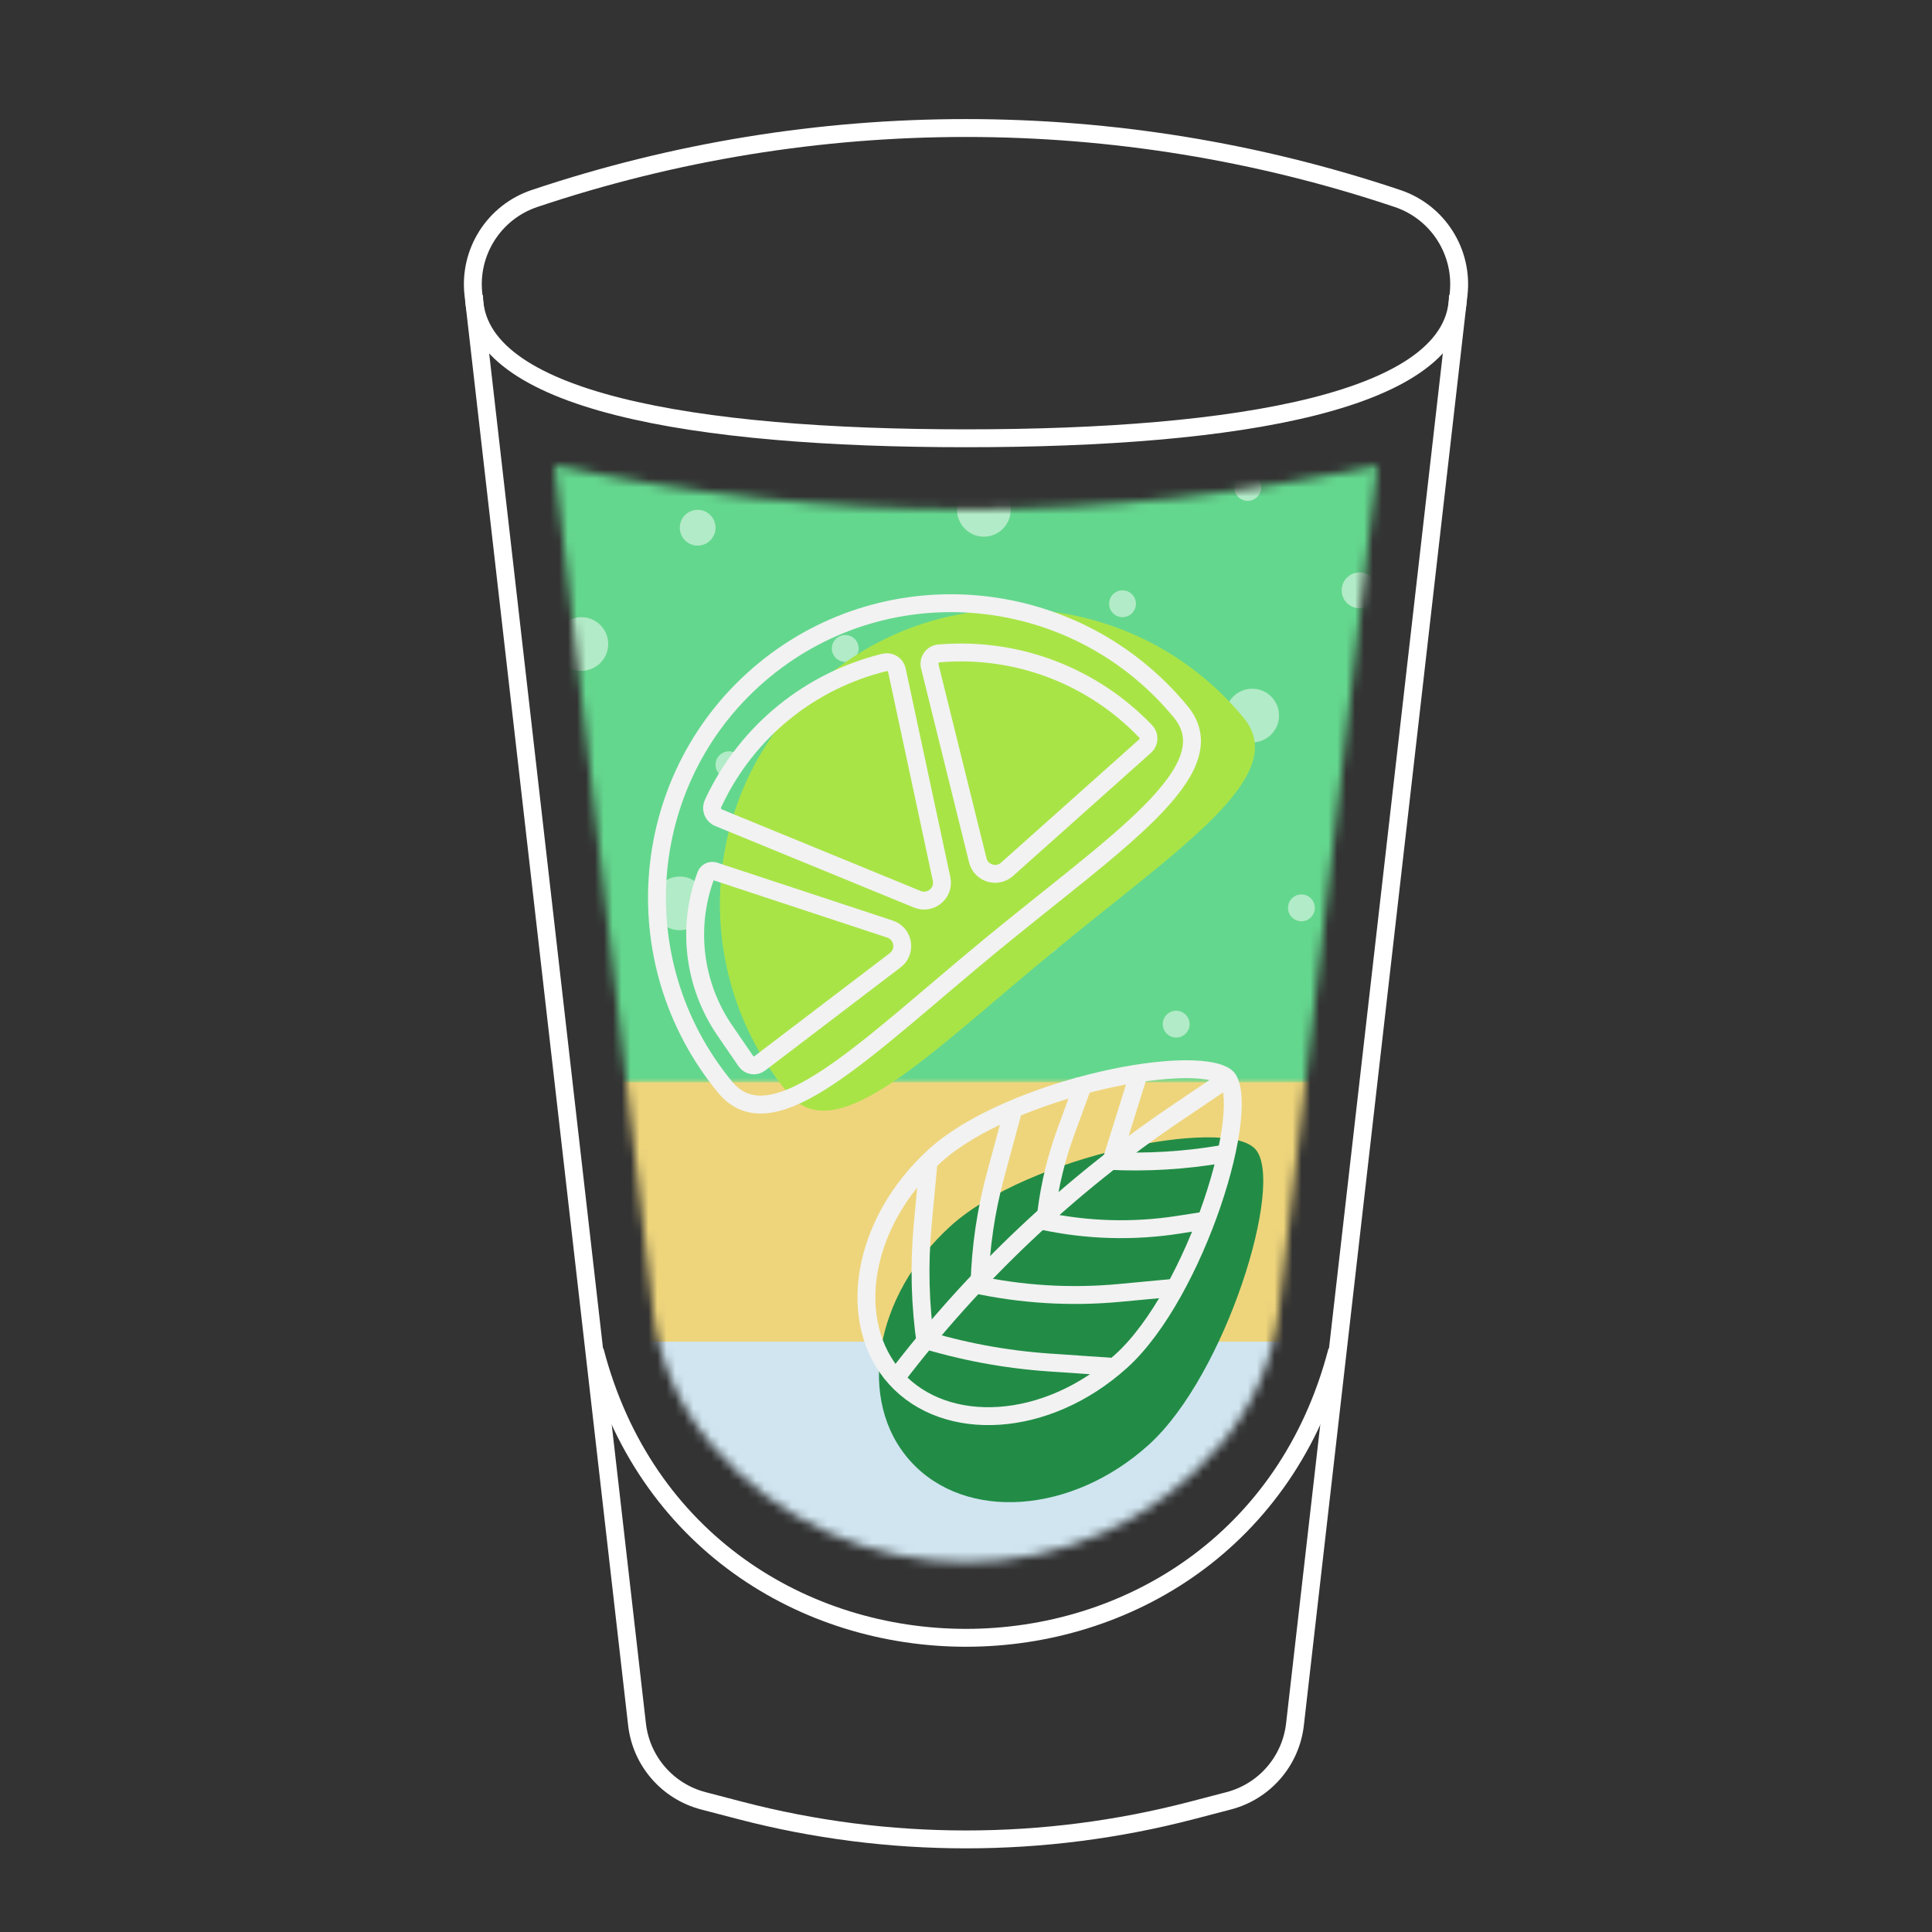 <svg width="216" height="216" viewBox="0 0 216 216" fill="none" xmlns="http://www.w3.org/2000/svg">
<rect x="0" y="0" width="216" height="216" fill="#333333" stroke="none"/>
<g clip-path="url(#clip0)">
<path d="M52.93 32.924C52.388 28.185 55.233 23.711 59.756 22.193V22.193C91.06 11.686 124.94 11.686 156.244 22.193V22.193C160.767 23.711 163.612 28.185 163.07 32.924L144.779 192.794C144.309 196.897 141.366 200.29 137.37 201.333L133.259 202.406C116.697 206.729 99.303 206.729 82.741 202.406L78.63 201.333C74.634 200.29 71.691 196.897 71.221 192.794L52.93 32.924Z" stroke="white" stroke-width="2"/>
<path d="M66.5 151V151C77.604 193.812 138.396 193.812 149.5 151V151" stroke="white" stroke-width="2"/>
<path d="M163 33C163 44.874 138.376 49 108 49C77.624 49 53 44.874 53 33" stroke="white" stroke-width="2"/>
<mask id="mask0" mask-type="alpha" maskUnits="userSpaceOnUse" x="62" y="52" width="92" height="123">
<path d="M62 52C92.313 58.59 123.687 58.59 154 52L142.984 146.557C142.342 152.062 140.084 157.254 136.495 161.477C121.561 179.046 94.439 179.046 79.505 161.477C75.916 157.254 73.658 152.062 73.016 146.557L62 52Z" fill="#C4C4C4"/>
</mask>
<g mask="url(#mask0)">
<path d="M33 146H172V183H33V146Z" fill="#D0E5F0"/>
<path d="M33 120H172V150H33V120Z" fill="#EED57C"/>
<mask id="mask1" mask-type="alpha" maskUnits="userSpaceOnUse" x="53" y="34" width="108" height="87">
<rect x="53" y="34" width="108" height="87" fill="#64D78E"/>
</mask>
<g mask="url(#mask1)">
<rect x="53" y="34" width="108" height="87" fill="#64D78E"/>
<circle opacity="0.5" cx="139.5" cy="54.5" r="1.5" fill="white"/>
<circle opacity="0.5" cx="145.5" cy="101.5" r="1.5" fill="white"/>
<circle opacity="0.5" cx="98.5" cy="94.5" r="1.5" fill="white"/>
<circle opacity="0.5" cx="94.5" cy="72.5" r="1.5" fill="white"/>
<circle opacity="0.5" cx="93.5" cy="113.5" r="1.5" fill="white"/>
<circle opacity="0.5" cx="81.5" cy="85.5" r="1.5" fill="white"/>
<circle opacity="0.5" cx="125.5" cy="67.5" r="1.5" fill="white"/>
<circle opacity="0.5" cx="131.5" cy="114.5" r="1.5" fill="white"/>
<circle opacity="0.5" cx="78" cy="59" r="2" fill="white"/>
<circle opacity="0.5" cx="152" cy="66" r="2" fill="white"/>
<circle opacity="0.5" cx="112" cy="82" r="2" fill="white"/>
<circle opacity="0.5" cx="128" cy="92" r="2" fill="white"/>
<circle opacity="0.5" cx="110" cy="57" r="3" fill="white"/>
<circle opacity="0.5" cx="116" cy="104" r="3" fill="white"/>
<circle opacity="0.5" cx="65" cy="72" r="3" fill="white"/>
<circle opacity="0.5" cx="76" cy="101" r="3" fill="white"/>
<circle opacity="0.5" cx="140" cy="80" r="3" fill="white"/>
</g>
</g>
<g clip-path="url(#clip1)">
<path d="M106.295 137.054C97.699 144.84 95.69 156.627 101.807 163.381C107.925 170.135 119.852 169.299 128.448 161.513C137.044 153.727 143.704 132.178 140.348 128.472C136.991 124.767 114.891 129.268 106.295 137.054Z" fill="#228C46"/>
<path d="M104.56 129.181C96.197 136.756 94.537 147.907 100.142 154.095C105.747 160.283 117.008 159.732 125.371 152.157C129.482 148.434 133.227 141.292 135.528 134.526C136.672 131.161 137.437 127.951 137.713 125.382C137.852 124.095 137.864 123.003 137.755 122.149C137.643 121.269 137.418 120.769 137.201 120.529C136.983 120.289 136.508 120.016 135.644 119.818C134.804 119.625 133.716 119.529 132.422 119.54C129.838 119.562 126.569 120.007 123.107 120.813C116.147 122.435 108.671 125.458 104.56 129.181Z" stroke="#F2F2F2" stroke-width="2"/>
<path d="M136.83 120.865L131.514 124.456C119.513 132.562 108.917 142.574 100.142 154.095V154.095" stroke="#F2F2F2" stroke-width="2"/>
<path d="M124.37 129.452L127.313 120.04" stroke="#F2F2F2" stroke-width="2"/>
<path d="M116.993 135.459V135.459C117.379 132.42 118.104 129.434 119.155 126.556L121.258 120.803" stroke="#F2F2F2" stroke-width="2"/>
<path d="M109.512 143.585V143.585C109.626 139.448 110.23 135.34 111.312 131.345L113.314 123.95" stroke="#F2F2F2" stroke-width="2"/>
<path d="M103.513 150.368V150.368C102.86 145.918 102.741 141.405 103.159 136.927L103.819 129.852" stroke="#F2F2F2" stroke-width="2"/>
<path d="M123.999 129.788V129.788C128.224 129.997 132.459 129.743 136.628 129.03L136.781 129.004" stroke="#F2F2F2" stroke-width="2"/>
<path d="M116.588 136.501V136.501C121.566 137.566 126.698 137.712 131.729 136.931L135.355 136.367" stroke="#F2F2F2" stroke-width="2"/>
<path d="M108.805 143.55V143.55C114.17 144.727 119.684 145.064 125.151 144.551L131.44 143.961" stroke="#F2F2F2" stroke-width="2"/>
<path d="M102.841 149.627V149.627C107.541 151.085 112.394 151.991 117.303 152.327L124.63 152.828" stroke="#F2F2F2" stroke-width="2"/>
</g>
<g clip-path="url(#clip2)">
<path d="M139.048 80.267C144.374 86.734 131.866 94.786 117.797 106.372C103.728 117.958 93.427 128.691 88.101 122.223C76.442 108.065 78.395 87.196 92.463 75.61C106.532 64.024 127.389 66.109 139.048 80.267Z" fill="#A9E447"/>
<path d="M132.01 79.586C137.336 86.053 124.827 94.105 110.759 105.691C96.69 117.277 86.389 128.01 81.063 121.542C69.403 107.384 71.356 86.515 85.425 74.929C99.494 63.343 120.351 65.428 132.01 79.586Z" stroke="#F2F2F2" stroke-width="2"/>
<path d="M80.335 91.42L102.555 100.538C104.043 101.148 105.607 99.841 105.27 98.269L100.275 74.934C100.14 74.305 99.511 73.911 98.886 74.063C90.554 76.096 83.576 81.764 79.878 89.501L79.722 89.828C79.431 90.436 79.711 91.164 80.335 91.42Z" stroke="#F2F2F2" stroke-width="2"/>
<path d="M103.949 74.49L109.314 96.177C109.676 97.64 111.464 98.192 112.588 97.189L128.023 83.414C128.505 82.983 128.535 82.239 128.088 81.772C122.165 75.576 113.771 72.368 105.225 73.034L104.988 73.052C104.271 73.108 103.777 73.793 103.949 74.49Z" stroke="#F2F2F2" stroke-width="2"/>
<path d="M84.935 118.893L100.083 107.36C101.364 106.385 101.027 104.374 99.498 103.87L79.873 97.397C79.487 97.27 79.07 97.47 78.927 97.85C76.755 103.636 77.544 110.118 81.04 115.214L83.395 118.646C83.743 119.153 84.445 119.266 84.935 118.893Z" stroke="#F2F2F2" stroke-width="2"/>
</g>
</g>
<defs>
<clipPath id="clip0">
<rect width="216" height="216" fill="white"/>
</clipPath>
<clipPath id="clip1">
<rect width="56" height="73" fill="white" transform="matrix(-0.952 -0.306 -0.306 0.952 153.663 114.147)"/>
</clipPath>
<clipPath id="clip2">
<rect width="74" height="50" fill="white" transform="translate(57 97.042) rotate(-39.472)"/>
</clipPath>
</defs>
</svg>
